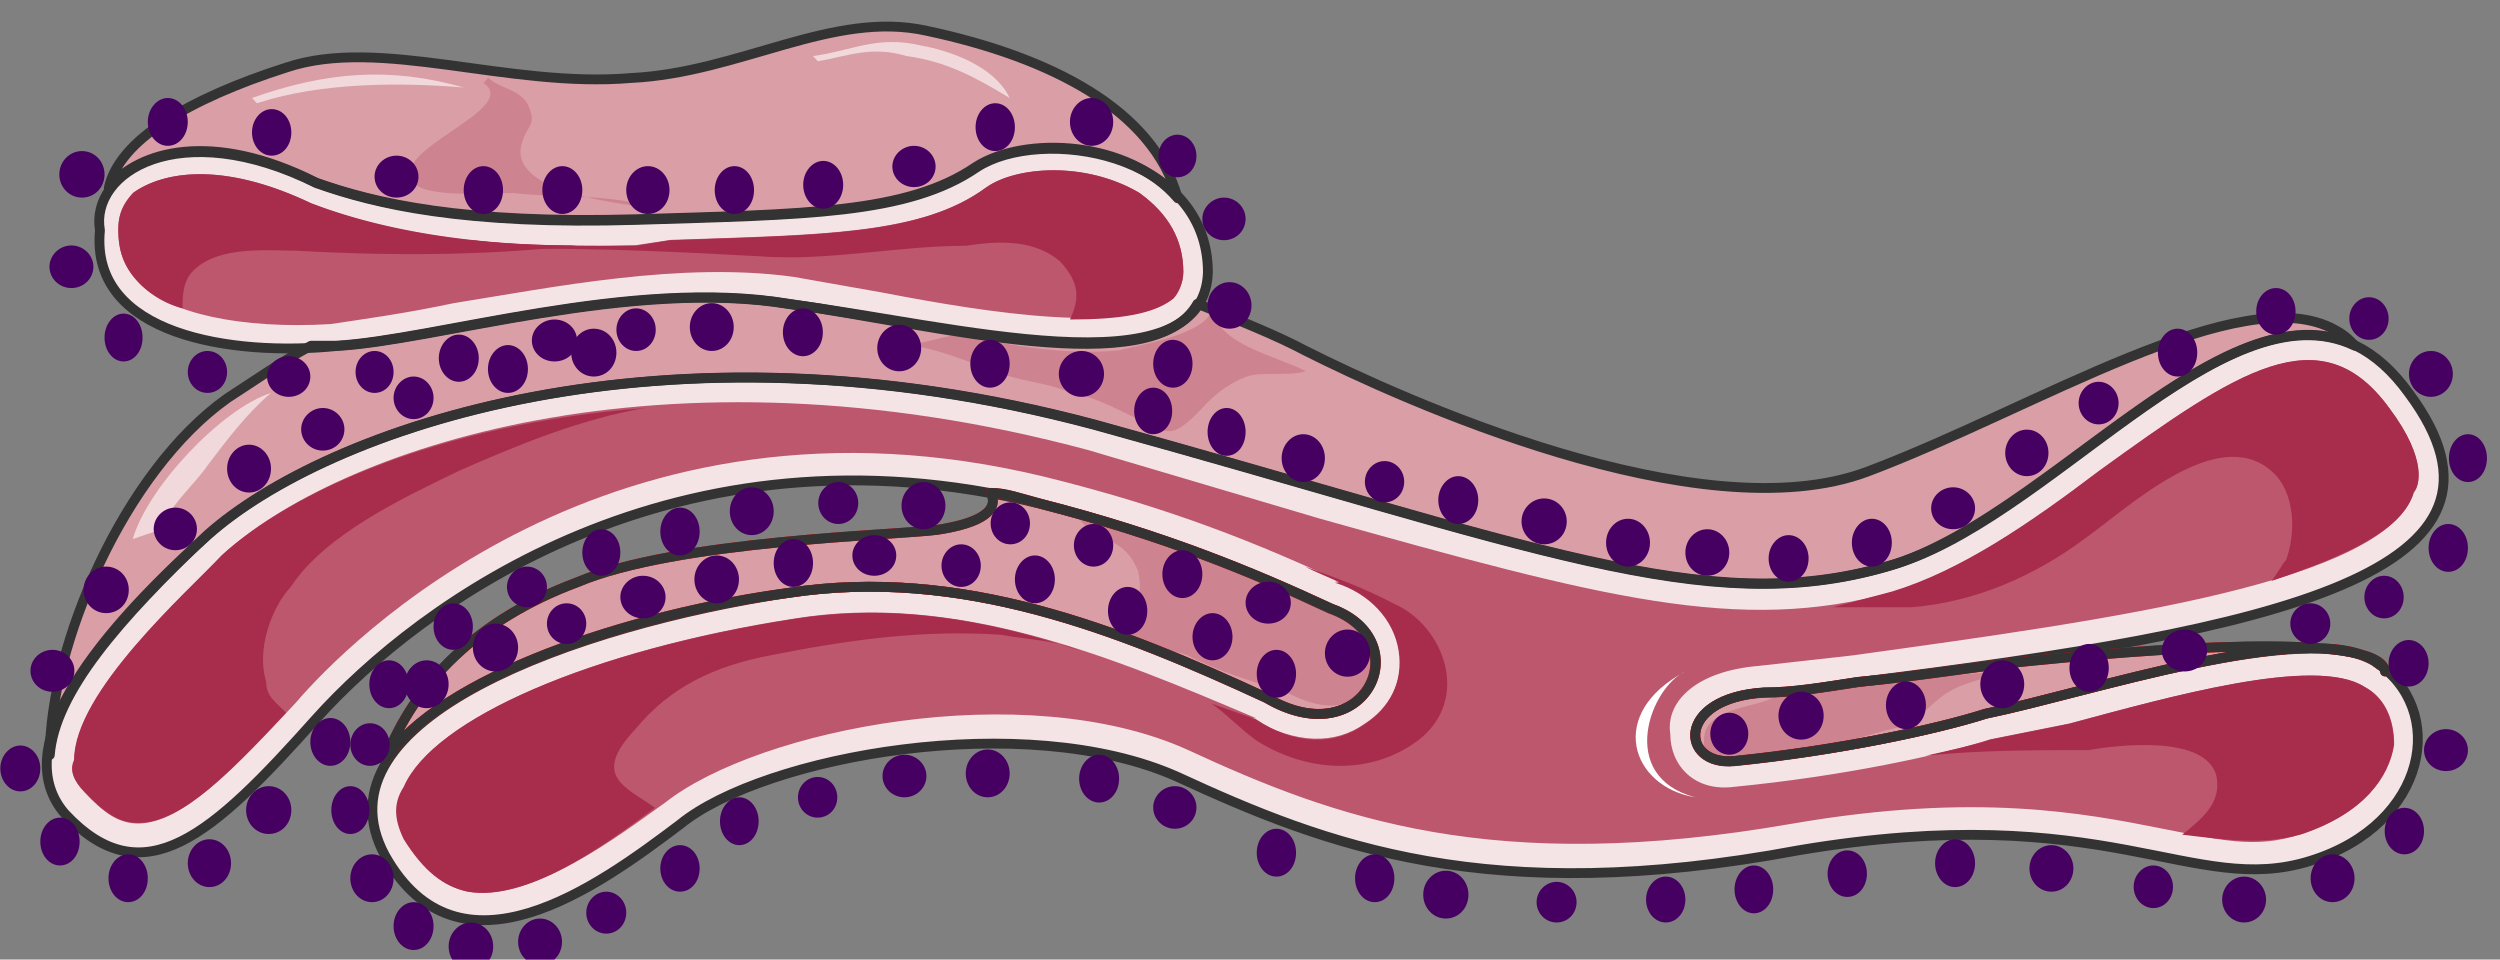 <svg xmlns="http://www.w3.org/2000/svg" version="1.0" viewBox="0 0 304.97 117.052"><rect x="0" y="0" width="304.97" height="117.052" fill="#808080" stroke="none"/><defs><clipPath clipPathUnits="userSpaceOnUse" id="a"><path d="M-.56 1.999h304.616v117.129H-.56z"/></clipPath></defs><path d="M38.577 22.306c7.195 2.559 18.029 5.117 39.056 4.478 20.428-.64 33.06-.64 41.455-6.396 7.795-5.117 28.223-1.92 28.223 12.832-.6 14.711-31.221 6.396-51.05 3.838-19.228-3.199-43.253 4.477-55.286 5.116-12.632 1.28-30.062-1.279-28.822-14.111-1.24-7.036 9.594-14.111 26.424-5.757z" fill="#f5e4e5" fill-rule="evenodd" fill-opacity="1" stroke="none"/><path clip-path="url(#a)" d="M38.497 22.227c7.195 2.558 18.029 5.076 39.056 4.477 20.428-.64 33.06-.64 41.455-6.396 5.996-3.838 18.629-3.198 24.625 3.837-2.998-10.833-15.59-17.23-30.621-20.427-11.434-2.559-22.827 5.117-36.059 5.756-15.03 1.28-30.661-5.117-42.054-1.279-12.033 3.838-20.428 8.915-21.667 14.671 3.638-4.477 12.632-7.036 25.265-.64z" fill="#da9ea7" fill-rule="evenodd" fill-opacity="1" stroke="none"/><path d="m77.593 29.902 4.237-.64c18.63-.64 30.662-.64 38.497-6.396 3.598-2.558 12.033-3.238 18.629.64 3.598 2.558 5.397 5.756 5.397 9.634 0 1.28-.6 2.558-1.2 3.198-5.396 4.477-22.226 1.919-35.458-.64L96.86 33.78C83.03 31.86 67.4 35.059 55.366 36.978c-6.036 1.279-10.833 1.918-15.07 2.558-10.794.64-19.828-1.28-23.426-5.117-1.8-1.919-2.439-3.878-2.439-6.436 0-1.919.64-3.198 1.84-4.477 3.597-2.559 10.793-3.878 21.626 1.279 9.634 3.838 22.866 5.756 39.696 5.117z" fill="#bc576d" fill-rule="evenodd" fill-opacity="1" stroke="none"/><path clip-path="url(#a)" d="M211.512 92.824c12.632-1.28 24.625-3.878 30.621-5.797 12.633-2.558 39.057-11.513 47.491-6.396 8.995 5.757 6.596 19.868-7.835 24.345-14.391 4.518-24.625-7.675-62.482-1.279-37.817 7.076-57.645-.64-75.674-8.954-18.629-8.355-50.45-2.559-60.683 5.756-10.194 7.715-27.024 19.868-36.018 3.838-9.035-16.67 23.425-28.183 49.25-32.06 21.027-3.199 40.255 4.516 58.244 12.831 12.033 7.076 18.63-7.035 7.836-10.873-9.635-4.517-20.428-8.995-35.459-12.832C82.35 50.489 51.13 73.595 38.497 87.667 25.904 101.778 17.469 109.494 7.875 99.22c-6.636-7.675 2.399-20.508 17.43-33.98C39.695 52.408 80.55 37.657 133.399 51.77c53.488 14.75 74.515 23.745 96.742 17.31 22.226-6.397 47.45-43.614 63.68-21.148 16.191 21.787-15.63 28.862-67.278 35.259-4.238.64-7.836 1.279-11.433 1.279-10.794.64-10.194 8.994-3.598 8.355z" fill="#f5e4e5" fill-rule="evenodd" fill-opacity="1" stroke="none"/><path d="M215.15 84.429c-10.834.68-10.194 8.994-3.598 8.355 12.632-1.28 24.665-3.838 30.661-5.757 12.633-2.598 39.097-11.593 47.491-6.436.6.64 1.2.64 1.2 1.28-.6-5.118-30.662-2.56-43.294-1.28-6.596.64-13.792 1.919-21.027 2.559-4.198.64-7.836 1.279-11.433 1.279zM96.222 72.276c21.027-3.198 40.255 4.477 58.284 12.832 12.033 7.036 18.63-7.035 7.836-10.913-9.635-4.477-20.468-8.955-35.459-12.792-2.438-.64-4.237-1.32-6.036-1.32 1.199 2.599-2.399 3.878-6.596 4.518-4.837.64-31.86 1.28-43.894 6.396C58.325 75.474 50.53 83.19 46.892 92.784c6.636-10.234 30.061-17.95 49.33-20.508z" fill="#da9ea7" fill-rule="evenodd" fill-opacity="1" stroke="none"/><path d="M230.78 72.236c8.395-2.558 16.83-8.315 25.225-14.71 16.83-12.193 27.063-19.27 35.458-7.716 4.797 6.396 3.598 9.634 2.999 10.274-3.598 10.873-36.059 15.39-68.479 19.868L214.55 81.23c-7.795.64-11.393 4.477-10.793 8.315 0 3.877 2.998 7.075 7.795 6.436 13.232-1.28 25.225-3.878 31.26-5.797l9.595-1.918c12.033-3.199 30.062-8.315 36.058-4.478 2.399 1.28 3.598 3.838 3.598 7.036-.6 3.878-3.598 8.355-11.393 10.913-5.437 1.92-10.234.64-16.83-.64-9.634-1.918-22.826-4.477-45.093-.639-36.617 6.396-55.846-.64-73.875-8.994-19.828-8.955-52.288-2.559-63.721 6.436-5.397 3.837-16.23 12.152-24.026 10.873-2.998-.64-5.396-2.558-7.795-6.396-1.2-2.558-1.2-4.477 0-6.396 3.598-8.355 22.826-16.67 47.451-20.508 19.828-3.238 38.457 4.478 56.486 12.153h-.6c5.397 3.198 10.234 3.198 13.832.64 2.998-1.92 4.797-5.117 4.198-8.955-.6-3.838-3.598-7.076-7.796-8.355h.6c-9.634-4.477-20.468-8.955-36.058-12.792-52.888-12.832-85.349 20.507-91.345 27.543-7.196 7.715-13.831 14.751-19.228 14.751-2.399 0-4.198-1.28-6.596-3.838-1.2-1.279-1.84-2.558-1.2-3.837 0-8.355 13.792-20.548 17.99-25.025C40.895 54.927 80.55 40.855 132.839 54.927l28.223 8.355c34.26 9.594 51.09 14.111 69.718 8.954z" fill="#bc576d" fill-rule="evenodd" fill-opacity="1" stroke="none"/><path d="M6.036 92.064c.6-7.675 8.435-16.63 19.229-26.864C39.695 52.368 80.55 37.657 133.439 51.73c53.448 14.75 74.515 23.705 96.742 17.31 19.228-5.118 40.855-34.62 57.045-26.905-.6-.64-1.2-1.279-2.399-1.918-11.393-6.436-36.617 9.594-57.045 17.27-20.468 7.714-57.085-8.955-68.519-14.712-3.597-1.919-8.394-3.838-13.232-5.756-5.396 9.594-31.82 2.558-49.85 0-19.228-3.238-43.253 4.477-55.286 5.116h-2.998c-3.598 1.92-7.196 4.478-10.194 6.397C15.071 57.485 6.036 78.632 6.036 92.064z" fill="#da9ea7" fill-rule="evenodd" fill-opacity="1" stroke="none"/><path d="M70.397 29.942c-13.232 0-24.065-1.959-32.46-5.157-10.833-5.157-18.069-3.838-21.667-1.28-1.2 1.28-1.839 2.56-1.839 4.478 0 2.598.64 4.517 2.439 6.436a11.433 11.433 0 0 0 5.397 3.198c0-1.279 0-3.198 1.199-4.477 3.038-3.198 9.034-2.559 12.632-2.559 11.433.64 22.866.64 34.3-.64z" fill="#a82d4d" fill-rule="evenodd" fill-opacity="1" stroke="none"/><path d="M143.153 36.418c.6-.64 1.2-1.919 1.2-3.238 0-3.878-1.8-7.076-5.397-9.674-6.636-3.878-15.071-3.198-18.669-.64-7.835 5.797-19.868 5.797-38.537 6.436l-4.197.68c-7.835 0-14.471 0-19.868-.68l-1.839 1.32c12.672-.64 24.705 0 36.738.64 8.435.639 16.87-1.28 25.305-1.28 4.197-.68 8.434-.68 11.433 1.919 2.398 2.598 2.398 4.517 1.199 7.075 6.036 0 10.234-.64 12.632-2.558zM34.899 86.947c-1.2-1.279-2.439-1.919-2.439-3.837-1.199-3.838.64-8.995 3.038-11.553 4.198-6.396 13.792-10.874 20.388-14.072 7.236-3.198 15.031-6.396 22.826-7.715-25.224 1.959-43.214 10.274-51.648 17.949-4.198 4.477-18.03 16.67-18.03 24.985-.6 1.279 0 2.558 1.24 3.837 2.398 2.559 4.197 3.838 6.596 3.838 5.397 0 11.393-6.396 18.029-13.432zM131.64 79.352c-11.393-3.838-22.826-5.757-34.859-3.838-24.705 3.838-43.933 12.153-47.53 20.468-1.24 1.919-1.24 3.838 0 6.396 2.398 3.838 4.796 5.756 7.794 6.396 7.236 1.28 16.87-5.756 22.867-10.234-3.598-2.558-7.836-3.837-2.399-9.594 4.197-5.117 9.634-7.675 16.23-8.954 9.634-1.92 18.669-3.199 28.303-2.559 3.598.64 6.596.64 9.594 1.919zM152.627 87.747h.6-.6zm17.39-14.112c-3.598-1.918-7.196-3.198-10.793-4.517 1.199.68 2.998 1.32 4.197 1.959h-.6c4.198 1.28 7.196 4.477 7.796 8.315.6 3.878-1.2 7.076-4.198 8.994-3.598 2.559-8.395 2.559-13.192-.64-1.799-.639-3.598-1.278-5.437-1.918 1.84 1.28 3.638 3.198 5.437 4.477 5.996 3.838 13.792 4.478 19.788 0 6.596-5.117 2.998-14.111-2.998-16.67zM233.219 74.075c7.795-.64 14.99-3.838 21.027-8.315 5.397-3.838 16.19-14.071 22.826-8.315 2.998 2.559 2.998 7.676 1.799 10.874-.6.64-1.2 1.918-1.799 2.558 9.594-3.198 16.19-6.396 17.39-10.873.6-.64 1.798-3.838-2.999-10.234-8.395-11.513-18.588-4.477-35.418 7.675-8.435 6.396-16.83 12.153-25.225 14.711-2.398.64-4.797 1.28-7.236 1.92h9.635zM292.023 90.865c0-3.198-1.2-5.797-3.598-7.076-5.996-3.877-24.025 1.28-36.058 4.517l-9.594 1.92c-1.799.639-4.797 1.279-7.835 1.958 6.636-.68 13.232-.68 19.868-.68 3.597-.64 14.39-1.918 15.59 3.239.6 3.238-1.799 5.156-4.197 7.075 5.396.64 9.634 1.28 14.43 0 7.796-2.558 10.794-7.075 11.394-10.953z" fill="#a82d4d" fill-rule="evenodd" fill-opacity="1" stroke="none"/><path d="M205.595 81.91c-4.237 1.92-8.434 12.793 1.2 15.351-7.836-1.28-10.874-10.234-1.2-15.35z" fill="#fff" fill-rule="evenodd" fill-opacity="1" stroke="none"/><path d="M99.18 6.836c4.797-.64 7.795-2.559 13.192-1.28 3.598.64 8.994 2.56 10.793 6.397-4.197-2.559-7.795-4.478-12.592-5.117-4.197-1.28-7.196 0-10.793.64zM30.741 11.953c9.035-3.198 16.83-3.838 25.825-1.28-7.796-.64-17.39-.64-25.225 1.92zM16.19 65.76c1.84-6.356 10.874-15.91 16.87-17.829-2.998 2.558-5.397 5.756-7.795 8.915-1.24 1.918-5.437 5.756-5.437 7.675z" fill="#f1d8db" fill-rule="evenodd" fill-opacity="1" stroke="none"/><path d="M58.964 10.114c4.797 3.198-12.072 8.315-8.435 12.153 1.2 1.918 9.635 1.279 12.033 1.279 5.397.64 12.033 0 17.43 1.919-4.198-.64-18.63-1.92-16.23-8.315.599-1.92 1.798-1.92.599-4.478-1.2-1.919-3.598-1.919-4.797-3.198zM116.61 40.815c6.595 1.28 13.231 2.559 19.867 1.92 2.399-.64 10.794-1.92 11.433-5.118.6 4.477 7.796 5.757 11.393 7.676-2.398.64-5.396 0-7.195.64-1.8.639-3.598 1.918-4.837 3.197-1.2 1.28-2.399 2.559-3.598 3.198-1.2.64-2.399 0-3.598-.64-2.998-1.279-6.036-3.197-9.634-3.837-2.998-1.28-5.996-1.28-9.035-2.558-3.597-1.28-6.596-2.559-10.233-3.199zM131.64 63.282c2.399 3.198 5.397 1.918 7.196 6.396.6 2.558 0 5.756-2.399 7.036 1.2 1.918 6.596 2.558 8.395 3.198 3.598 1.918 7.796 3.198 11.993 4.477 3.598 1.919 8.395 3.198 10.194-1.919 1.799-4.477-2.399-7.036-5.397-8.955-1.799-.64-4.197-1.918-6.596-2.558-3.598-1.28-6.596-3.198-9.594-4.477zM228.302 83.19c-4.198 0-7.796.64-11.993 1.918-2.399 1.28-8.435 1.28-8.435 5.117-.6 7.036 19.228-.64 22.826-1.279 2.998-.64 3.598-1.919 5.997-3.838 2.398-1.918 4.797-1.918 7.195-3.198z" fill="#ce8390" fill-rule="evenodd" fill-opacity="1" stroke="none"/><path d="M38.617 22.346c7.195 2.559 18.029 5.117 39.056 4.478 20.428-.64 33.06-.64 41.455-6.396 7.795-5.117 28.223-1.92 28.223 12.832-.6 14.71-31.221 6.396-51.05 3.838-19.228-3.199-43.253 4.477-55.286 5.116-12.632 1.28-30.062-1.279-28.822-14.111-1.24-7.036 9.594-14.111 26.424-5.757" fill="none" stroke="#333" stroke-width="1.199px" stroke-linecap="round" stroke-linejoin="round" stroke-miterlimit="4" stroke-dasharray="none" stroke-opacity="1"/><path clip-path="url(#a)" d="M38.537 22.267c7.195 2.558 18.029 5.076 39.056 4.477 20.428-.64 33.06-.64 41.455-6.396 5.996-3.838 18.629-3.198 24.625 3.837 0 0 0 0 0 0-2.998-10.833-15.59-17.23-30.622-20.427-11.433-2.559-22.826 5.117-36.058 5.756-15.03 1.28-30.661-5.117-42.054-1.279-12.033 3.838-20.428 8.915-21.667 14.671 3.638-4.477 12.632-7.036 25.265-.64M211.552 92.864c12.632-1.28 24.625-3.878 30.621-5.797 12.633-2.558 39.057-11.513 47.491-6.396 8.995 5.757 6.596 19.868-7.835 24.345-14.391 4.518-24.625-7.675-62.482-1.279-37.817 7.076-57.645-.64-75.674-8.954-18.629-8.355-50.45-2.559-60.683 5.756-10.194 7.715-27.024 19.868-36.018 3.838-9.035-16.67 23.425-28.183 49.25-32.06 21.027-3.199 40.255 4.516 58.244 12.831 12.033 7.076 18.63-7.035 7.836-10.873-9.635-4.517-20.428-8.995-35.459-12.832C82.39 50.529 51.17 73.635 38.537 87.707 25.944 101.818 17.509 109.534 7.915 99.26c-6.636-7.676 2.399-20.508 17.43-33.98C39.735 52.448 80.59 37.697 133.439 51.81c53.488 14.75 74.515 23.745 96.742 17.31 22.226-6.397 47.45-43.614 63.68-21.148 16.191 21.787-15.63 28.862-67.278 35.259-4.238.64-7.836 1.279-11.433 1.279-10.794.64-10.194 8.994-3.598 8.355" fill="none" stroke="#333" stroke-width="1.199px" stroke-linecap="round" stroke-linejoin="round" stroke-miterlimit="4" stroke-dasharray="none" stroke-opacity="1"/><path d="M215.19 84.469c-10.834.68-10.194 8.994-3.598 8.355 12.632-1.28 24.665-3.838 30.661-5.757 12.633-2.598 39.096-11.593 47.491-6.436.6.64 1.2.64 1.2 1.28-.6-5.118-30.662-2.56-43.294-1.28-6.596.64-13.792 1.919-21.027 2.559-4.198.64-7.836 1.279-11.433 1.279M96.262 72.316c21.027-3.198 40.255 4.477 58.284 12.832 12.033 7.036 18.63-7.035 7.836-10.913-9.635-4.477-20.468-8.955-35.459-12.792-2.438-.64-4.237-1.32-6.036-1.32 1.199 2.599-2.399 3.878-6.596 4.518-4.837.64-31.861 1.279-43.894 6.396C58.365 75.514 50.57 83.23 46.932 92.824c6.636-10.234 30.061-17.95 49.33-20.508" fill="none" stroke="red" stroke-width="1.199px" stroke-linecap="round" stroke-linejoin="round" stroke-miterlimit="4" stroke-dasharray="none" stroke-opacity="1"/><path d="M215.19 84.469c-10.834.68-10.194 8.994-3.598 8.355 12.632-1.28 24.665-3.838 30.661-5.757 12.633-2.598 39.096-11.593 47.491-6.436.6.64 1.2.64 1.2 1.28-.6-5.118-30.662-2.56-43.294-1.28-6.596.64-13.792 1.919-21.027 2.559-4.198.64-7.836 1.279-11.433 1.279M96.262 72.316c21.027-3.198 40.255 4.477 58.284 12.832 12.033 7.036 18.63-7.035 7.836-10.913-9.635-4.477-20.468-8.955-35.459-12.792-2.438-.64-4.237-1.32-6.036-1.32 1.199 2.599-2.399 3.878-6.596 4.518-4.837.64-31.861 1.279-43.894 6.396C58.365 75.514 50.57 83.23 46.932 92.824c6.636-10.234 30.061-17.95 49.33-20.508" fill="none" stroke="#333" stroke-width="1.199px" stroke-linecap="round" stroke-linejoin="round" stroke-miterlimit="4" stroke-dasharray="none" stroke-opacity="1"/><path d="M6.076 92.104c.6-7.675 8.435-16.63 19.229-26.864C39.735 52.408 80.59 37.697 133.479 51.77c53.448 14.75 74.515 23.705 96.741 17.31 19.229-5.118 40.856-34.62 57.046-26.905-.6-.64-1.2-1.279-2.399-1.918-11.393-6.436-36.617 9.594-57.045 17.27-20.468 7.714-57.085-8.955-68.519-14.712-3.597-1.919-8.394-3.838-13.232-5.756-5.396 9.594-31.82 2.558-49.85 0-19.228-3.238-43.253 4.477-55.286 5.116h-2.998c-3.598 1.92-7.196 4.478-10.194 6.397C15.111 57.525 6.076 78.672 6.076 92.104" fill="none" stroke="#333" stroke-width="1.199px" stroke-linecap="round" stroke-linejoin="round" stroke-miterlimit="4" stroke-dasharray="none" stroke-opacity="1"/><path d="M45.692 21.547c0-1.4 1.2-2.559 2.679-2.559 1.479 0 2.678 1.16 2.678 2.559 0 1.44-1.2 2.558-2.678 2.558-1.48 0-2.679-1.119-2.679-2.558zM56.566 23.186c0-1.6 1.08-2.918 2.398-2.918 1.36 0 2.399 1.319 2.399 2.918 0 1.639-1.04 2.918-2.399 2.918-1.319 0-2.398-1.279-2.398-2.918zM66.16 23.186c0-1.6 1.12-2.918 2.438-2.918 1.36 0 2.439 1.319 2.439 2.918 0 1.639-1.08 2.918-2.439 2.918-1.319 0-2.438-1.279-2.438-2.918zM76.394 23.186c0-1.6 1.199-2.918 2.638-2.918 1.48 0 2.639 1.319 2.639 2.918 0 1.639-1.16 2.918-2.639 2.918-1.439 0-2.638-1.279-2.638-2.918zM87.187 23.186c0-1.6 1.08-2.918 2.399-2.918 1.359 0 2.398 1.319 2.398 2.918 0 1.639-1.04 2.918-2.398 2.918-1.32 0-2.399-1.279-2.399-2.918zM97.98 22.546c0-1.599 1.12-2.918 2.44-2.918 1.358 0 2.438 1.32 2.438 2.918 0 1.64-1.08 2.919-2.439 2.919-1.32 0-2.438-1.28-2.438-2.919zM108.854 20.308c0-1.36 1.2-2.519 2.638-2.519 1.48 0 2.639 1.16 2.639 2.519 0 1.399-1.16 2.518-2.639 2.518-1.439 0-2.638-1.12-2.638-2.518zM119.008 15.51c0-1.598 1.08-2.918 2.398-2.918 1.36 0 2.399 1.32 2.399 2.919 0 1.639-1.04 2.918-2.399 2.918-1.319 0-2.398-1.28-2.398-2.918zM130.52 14.871c0-1.599 1.2-2.918 2.64-2.918 1.478 0 2.638 1.319 2.638 2.918 0 1.639-1.16 2.918-2.639 2.918-1.439 0-2.638-1.279-2.638-2.918zM141.314 19.028c0-1.399 1.04-2.598 2.319-2.598 1.32 0 2.319 1.2 2.319 2.598 0 1.44-1 2.599-2.32 2.599-1.278 0-2.318-1.16-2.318-2.599zM146.671 26.704c0-1.4 1.2-2.599 2.639-2.599 1.479 0 2.638 1.2 2.638 2.599 0 1.439-1.16 2.598-2.638 2.598-1.44 0-2.639-1.16-2.639-2.598zM147.31 37.257c0-1.559 1.2-2.838 2.68-2.838 1.478 0 2.677 1.28 2.677 2.838 0 1.6-1.199 2.839-2.678 2.839-1.479 0-2.678-1.24-2.678-2.839zM140.675 44.373c0-1.599 1.08-2.918 2.398-2.918 1.36 0 2.399 1.32 2.399 2.918 0 1.64-1.04 2.918-2.399 2.918-1.319 0-2.398-1.279-2.398-2.918zM129.162 45.612c0-1.519 1.239-2.798 2.758-2.798 1.56 0 2.758 1.28 2.758 2.798 0 1.56-1.199 2.799-2.758 2.799-1.519 0-2.758-1.24-2.758-2.799zM118.368 44.373c0-1.599 1.08-2.918 2.399-2.918 1.359 0 2.398 1.32 2.398 2.918 0 1.64-1.039 2.918-2.398 2.918-1.32 0-2.399-1.279-2.399-2.918zM107.015 42.454c0-1.559 1.2-2.838 2.679-2.838 1.479 0 2.678 1.28 2.678 2.838 0 1.6-1.2 2.839-2.678 2.839-1.48 0-2.679-1.24-2.679-2.839zM95.502 40.535c0-1.599 1.12-2.918 2.439-2.918 1.359 0 2.438 1.32 2.438 2.918 0 1.64-1.08 2.919-2.438 2.919-1.32 0-2.439-1.28-2.439-2.919zM84.149 39.896c0-1.6 1.2-2.918 2.678-2.918 1.48 0 2.679 1.319 2.679 2.918 0 1.639-1.2 2.918-2.679 2.918-1.479 0-2.678-1.28-2.678-2.918zM75.194 40.216c0-1.4 1.08-2.599 2.399-2.599 1.36 0 2.399 1.2 2.399 2.599 0 1.439-1.04 2.598-2.399 2.598-1.32 0-2.399-1.16-2.399-2.598zM64.88 41.535c0-1.4 1.24-2.559 2.759-2.559 1.56 0 2.758 1.16 2.758 2.559 0 1.439-1.199 2.558-2.758 2.558-1.52 0-2.758-1.119-2.758-2.558zM53.528 43.694c0-1.56 1.119-2.879 2.438-2.879 1.36 0 2.439 1.32 2.439 2.879 0 1.599-1.08 2.878-2.439 2.878-1.32 0-2.438-1.28-2.438-2.878zM43.374 45.373c0-1.4 1.04-2.559 2.318-2.559 1.32 0 2.319 1.16 2.319 2.559 0 1.439-1 2.558-2.319 2.558-1.279 0-2.318-1.12-2.318-2.558zM32.58 45.932c0-1.359 1.2-2.478 2.639-2.478 1.479 0 2.638 1.119 2.638 2.478 0 1.4-1.16 2.479-2.638 2.479-1.44 0-2.639-1.08-2.639-2.479zM22.906 45.373c0-1.4 1.08-2.559 2.399-2.559 1.359 0 2.398 1.16 2.398 2.559 0 1.439-1.04 2.558-2.398 2.558-1.32 0-2.399-1.12-2.399-2.558zM12.752 41.175c0-1.599 1.04-2.918 2.319-2.918 1.32 0 2.318 1.319 2.318 2.918 0 1.64-.999 2.918-2.318 2.918-1.28 0-2.319-1.279-2.319-2.918zM6.036 32.54c0-1.399 1.2-2.598 2.679-2.598 1.479 0 2.678 1.2 2.678 2.598 0 1.44-1.2 2.599-2.678 2.599-1.48 0-2.679-1.16-2.679-2.599zM7.236 21.267c0-1.559 1.239-2.838 2.758-2.838 1.559 0 2.758 1.28 2.758 2.838 0 1.6-1.199 2.838-2.758 2.838-1.52 0-2.758-1.239-2.758-2.838zM18.03 14.871c0-1.599 1.118-2.918 2.438-2.918 1.359 0 2.438 1.319 2.438 2.918 0 1.639-1.08 2.918-2.438 2.918-1.32 0-2.439-1.279-2.439-2.918zM30.741 16.15c0-1.559 1.08-2.838 2.399-2.838 1.36 0 2.398 1.28 2.398 2.838 0 1.6-1.039 2.838-2.398 2.838-1.32 0-2.399-1.239-2.399-2.838zM18.749 64.52c0-1.398 1.199-2.598 2.638-2.598 1.48 0 2.638 1.2 2.638 2.599 0 1.439-1.159 2.598-2.638 2.598-1.44 0-2.638-1.159-2.638-2.598zM27.703 57.165c0-1.599 1.2-2.918 2.679-2.918 1.479 0 2.678 1.32 2.678 2.918 0 1.64-1.2 2.919-2.678 2.919-1.48 0-2.679-1.28-2.679-2.919zM36.738 52.368c0-1.399 1.199-2.598 2.638-2.598 1.48 0 2.639 1.2 2.639 2.598 0 1.44-1.16 2.599-2.639 2.599-1.439 0-2.638-1.16-2.638-2.599zM48.01 48.53c0-1.399 1.12-2.598 2.44-2.598 1.359 0 2.438 1.2 2.438 2.599 0 1.439-1.08 2.598-2.439 2.598-1.319 0-2.438-1.16-2.438-2.598zM59.524 45.013c0-1.6 1.12-2.919 2.438-2.919 1.36 0 2.439 1.32 2.439 2.919 0 1.639-1.08 2.918-2.439 2.918-1.319 0-2.438-1.28-2.438-2.918z" fill="#460061" fill-rule="evenodd" fill-opacity="1" stroke="none"/><path d="M69.678 43.014c0-1.6 1.239-2.918 2.758-2.918 1.56 0 2.758 1.319 2.758 2.918 0 1.639-1.199 2.918-2.758 2.918-1.519 0-2.758-1.28-2.758-2.918zM138.356 50.13c0-1.56 1.04-2.839 2.319-2.839 1.319 0 2.318 1.28 2.318 2.839 0 1.599-1 2.838-2.318 2.838-1.28 0-2.319-1.24-2.319-2.838zM147.31 52.688c0-1.599 1.04-2.918 2.32-2.918 1.319 0 2.318 1.319 2.318 2.918 0 1.64-1 2.918-2.319 2.918-1.279 0-2.318-1.279-2.318-2.918zM156.345 55.886c0-1.599 1.2-2.918 2.639-2.918 1.479 0 2.638 1.32 2.638 2.918 0 1.64-1.16 2.918-2.638 2.918-1.44 0-2.639-1.279-2.639-2.918zM166.5 58.764c0-1.359 1.078-2.518 2.398-2.518 1.359 0 2.398 1.16 2.398 2.518 0 1.4-1.04 2.519-2.398 2.519-1.32 0-2.399-1.12-2.399-2.519zM175.454 61.003c0-1.599 1.119-2.918 2.438-2.918 1.36 0 2.439 1.319 2.439 2.918 0 1.639-1.08 2.918-2.439 2.918-1.319 0-2.438-1.279-2.438-2.918zM185.608 63.601c0-1.519 1.239-2.798 2.758-2.798 1.559 0 2.758 1.28 2.758 2.798 0 1.56-1.2 2.799-2.758 2.799-1.52 0-2.758-1.24-2.758-2.799zM195.921 66.2c0-1.6 1.2-2.918 2.679-2.918 1.479 0 2.678 1.319 2.678 2.918 0 1.639-1.2 2.918-2.678 2.918-1.48 0-2.679-1.28-2.679-2.918zM205.595 67.4c0-1.56 1.2-2.84 2.679-2.84 1.479 0 2.678 1.28 2.678 2.84 0 1.598-1.2 2.837-2.678 2.837-1.48 0-2.679-1.239-2.679-2.838zM215.75 68.119c0-1.56 1.119-2.839 2.438-2.839 1.359 0 2.438 1.28 2.438 2.839 0 1.599-1.08 2.838-2.438 2.838-1.32 0-2.439-1.24-2.439-2.838zM225.903 66.2c0-1.6 1.12-2.918 2.439-2.918 1.359 0 2.438 1.319 2.438 2.918 0 1.639-1.08 2.918-2.438 2.918-1.32 0-2.439-1.28-2.439-2.918zM235.577 62.002c0-1.399 1.2-2.558 2.679-2.558 1.479 0 2.678 1.16 2.678 2.558 0 1.44-1.2 2.559-2.678 2.559-1.48 0-2.679-1.12-2.679-2.559zM244.612 55.247c0-1.56 1.199-2.839 2.638-2.839 1.48 0 2.639 1.28 2.639 2.839 0 1.599-1.16 2.838-2.639 2.838-1.439 0-2.638-1.24-2.638-2.838zM253.566 49.17c0-1.399 1.12-2.598 2.439-2.598 1.359 0 2.438 1.199 2.438 2.598 0 1.44-1.079 2.599-2.438 2.599-1.32 0-2.439-1.16-2.439-2.599zM263.24 43.014c0-1.6 1.08-2.918 2.399-2.918 1.36 0 2.399 1.319 2.399 2.918 0 1.639-1.04 2.918-2.399 2.918-1.32 0-2.399-1.28-2.399-2.918zM275.233 37.977c0-1.56 1.08-2.838 2.399-2.838 1.359 0 2.398 1.279 2.398 2.838 0 1.599-1.04 2.838-2.398 2.838-1.32 0-2.399-1.239-2.399-2.838zM286.586 38.856c0-1.399 1.08-2.598 2.399-2.598 1.359 0 2.398 1.2 2.398 2.598 0 1.44-1.039 2.599-2.398 2.599-1.32 0-2.399-1.16-2.399-2.599zM293.862 45.612c0-1.519 1.2-2.798 2.678-2.798 1.48 0 2.679 1.28 2.679 2.798 0 1.56-1.2 2.799-2.679 2.799-1.479 0-2.678-1.24-2.678-2.799zM298.739 55.886c0-1.599 1.04-2.918 2.319-2.918 1.319 0 2.318 1.32 2.318 2.918 0 1.64-1 2.918-2.318 2.918-1.28 0-2.32-1.279-2.32-2.918zM296.26 66.84c0-1.6 1.08-2.919 2.399-2.919 1.36 0 2.399 1.32 2.399 2.918 0 1.64-1.04 2.919-2.399 2.919-1.32 0-2.399-1.28-2.399-2.919zM288.425 72.836c0-1.4 1.08-2.599 2.399-2.599 1.359 0 2.398 1.2 2.398 2.599 0 1.439-1.04 2.598-2.398 2.598-1.32 0-2.399-1.159-2.399-2.598zM279.39 76.074c0-1.36 1.12-2.479 2.44-2.479 1.358 0 2.438 1.12 2.438 2.479 0 1.399-1.08 2.478-2.439 2.478-1.319 0-2.438-1.079-2.438-2.478zM230.06 86.028c0-1.6 1.12-2.918 2.44-2.918 1.358 0 2.438 1.319 2.438 2.918 0 1.639-1.08 2.918-2.439 2.918-1.32 0-2.438-1.28-2.438-2.918zM241.574 83.47c0-1.6 1.199-2.919 2.678-2.919 1.48 0 2.678 1.32 2.678 2.918 0 1.64-1.199 2.919-2.678 2.919-1.48 0-2.678-1.28-2.678-2.919zM263.72 79.352c0-1.4 1.24-2.559 2.758-2.559 1.56 0 2.759 1.16 2.759 2.559 0 1.439-1.2 2.558-2.759 2.558-1.519 0-2.758-1.119-2.758-2.558zM252.447 81.47c0-1.598 1.08-2.918 2.399-2.918 1.359 0 2.398 1.32 2.398 2.919 0 1.639-1.04 2.918-2.398 2.918-1.32 0-2.399-1.28-2.399-2.918zM216.949 87.307c0-1.599 1.239-2.918 2.758-2.918 1.559 0 2.758 1.32 2.758 2.918 0 1.64-1.2 2.918-2.758 2.918-1.52 0-2.758-1.279-2.758-2.918zM208.634 89.506c0-1.4 1.039-2.559 2.318-2.559 1.32 0 2.319 1.16 2.319 2.559 0 1.439-1 2.558-2.319 2.558-1.28 0-2.318-1.12-2.318-2.558zM291.383 80.911c0-1.56 1.12-2.838 2.439-2.838 1.36 0 2.438 1.279 2.438 2.838 0 1.599-1.079 2.838-2.438 2.838-1.32 0-2.439-1.239-2.439-2.838zM295.7 91.505c0-1.4 1.2-2.559 2.68-2.559 1.478 0 2.678 1.16 2.678 2.559 0 1.439-1.2 2.558-2.679 2.558-1.479 0-2.678-1.12-2.678-2.558zM290.904 101.379c0-1.56 1.079-2.839 2.398-2.839 1.36 0 2.399 1.28 2.399 2.839 0 1.599-1.04 2.838-2.399 2.838-1.319 0-2.398-1.24-2.398-2.838zM281.87 107.135c0-1.599 1.198-2.918 2.678-2.918 1.479 0 2.678 1.319 2.678 2.918 0 1.64-1.2 2.918-2.678 2.918-1.48 0-2.679-1.279-2.679-2.918zM271.076 109.733c0-1.519 1.199-2.798 2.678-2.798 1.48 0 2.678 1.28 2.678 2.798 0 1.56-1.199 2.799-2.678 2.799-1.479 0-2.678-1.24-2.678-2.799zM260.282 108.174c0-1.399 1.08-2.598 2.399-2.598 1.359 0 2.398 1.2 2.398 2.598 0 1.44-1.039 2.599-2.398 2.599-1.32 0-2.399-1.16-2.399-2.599zM247.57 105.936c0-1.56 1.2-2.838 2.678-2.838 1.48 0 2.679 1.279 2.679 2.838 0 1.599-1.2 2.838-2.679 2.838-1.479 0-2.678-1.24-2.678-2.838zM236.057 105.296c0-1.599 1.12-2.918 2.438-2.918 1.36 0 2.439 1.32 2.439 2.918 0 1.64-1.08 2.918-2.439 2.918-1.319 0-2.438-1.279-2.438-2.918zM222.945 106.575c0-1.559 1.08-2.838 2.398-2.838 1.36 0 2.399 1.28 2.399 2.838 0 1.6-1.04 2.839-2.399 2.839-1.319 0-2.398-1.24-2.398-2.839zM211.592 108.494c0-1.599 1.08-2.918 2.358-2.918 1.32 0 2.359 1.32 2.359 2.918 0 1.64-1.04 2.918-2.359 2.918-1.279 0-2.358-1.279-2.358-2.918zM200.798 109.733c0-1.519 1.08-2.798 2.399-2.798 1.359 0 2.398 1.28 2.398 2.798 0 1.56-1.039 2.799-2.398 2.799-1.32 0-2.399-1.24-2.399-2.799zM187.446 110.053c0-1.359 1.12-2.478 2.439-2.478 1.36 0 2.438 1.12 2.438 2.478 0 1.4-1.079 2.479-2.438 2.479-1.32 0-2.439-1.08-2.439-2.479zM173.615 109.134c0-1.6 1.239-2.918 2.758-2.918 1.56 0 2.758 1.319 2.758 2.918 0 1.639-1.199 2.918-2.758 2.918-1.519 0-2.758-1.28-2.758-2.918zM165.3 107.135c0-1.599 1.08-2.918 2.398-2.918 1.36 0 2.399 1.319 2.399 2.918 0 1.64-1.04 2.918-2.399 2.918-1.319 0-2.398-1.279-2.398-2.918zM153.307 104.017c0-1.6 1.08-2.918 2.399-2.918 1.359 0 2.398 1.319 2.398 2.918 0 1.639-1.04 2.918-2.398 2.918-1.32 0-2.399-1.279-2.399-2.918zM10.194 71.956c0-1.559 1.24-2.838 2.758-2.838 1.56 0 2.758 1.28 2.758 2.838 0 1.6-1.199 2.839-2.758 2.839-1.519 0-2.758-1.24-2.758-2.839zM3.718 81.83c0-1.399 1.199-2.558 2.678-2.558 1.48 0 2.679 1.16 2.679 2.558 0 1.44-1.2 2.559-2.679 2.559-1.479 0-2.678-1.12-2.678-2.559zM.04 93.743c0-1.519 1.12-2.798 2.438-2.798 1.36 0 2.439 1.28 2.439 2.798 0 1.56-1.08 2.798-2.439 2.798-1.319 0-2.438-1.239-2.438-2.798zM4.917 102.658c0-1.6 1.08-2.918 2.399-2.918 1.359 0 2.398 1.319 2.398 2.918 0 1.639-1.04 2.918-2.398 2.918-1.32 0-2.399-1.28-2.399-2.918zM13.232 107.135c0-1.599 1.08-2.918 2.399-2.918 1.359 0 2.398 1.319 2.398 2.918 0 1.64-1.04 2.918-2.398 2.918-1.32 0-2.399-1.279-2.399-2.918zM22.906 105.296c0-1.599 1.2-2.918 2.639-2.918 1.479 0 2.638 1.32 2.638 2.918 0 1.64-1.16 2.918-2.638 2.918-1.44 0-2.639-1.279-2.639-2.918zM30.022 98.82c0-1.599 1.24-2.918 2.758-2.918 1.56 0 2.758 1.32 2.758 2.918 0 1.64-1.199 2.918-2.758 2.918-1.519 0-2.758-1.279-2.758-2.918zM37.857 90.505c0-1.599 1.12-2.918 2.439-2.918 1.359 0 2.438 1.32 2.438 2.918 0 1.64-1.08 2.918-2.438 2.918-1.32 0-2.439-1.279-2.439-2.918zM45.053 83.47c0-1.6 1.079-2.919 2.398-2.919 1.36 0 2.399 1.32 2.399 2.918 0 1.64-1.04 2.919-2.399 2.919-1.319 0-2.398-1.28-2.398-2.919zM52.888 76.434c0-1.56 1.08-2.839 2.398-2.839 1.36 0 2.399 1.28 2.399 2.839 0 1.599-1.04 2.838-2.399 2.838-1.319 0-2.398-1.24-2.398-2.838zM61.843 71.597c0-1.36 1.119-2.479 2.438-2.479 1.36 0 2.439 1.12 2.439 2.479 0 1.399-1.08 2.478-2.439 2.478-1.32 0-2.438-1.08-2.438-2.478zM71.037 67.4c0-1.56 1.04-2.84 2.319-2.84 1.319 0 2.318 1.28 2.318 2.84 0 1.598-1 2.837-2.318 2.837-1.28 0-2.32-1.239-2.32-2.838zM80.551 64.84c0-1.598 1.08-2.918 2.399-2.918 1.359 0 2.398 1.32 2.398 2.919 0 1.639-1.04 2.918-2.398 2.918-1.32 0-2.399-1.28-2.399-2.918zM89.026 62.362c0-1.599 1.2-2.918 2.678-2.918 1.48 0 2.679 1.32 2.679 2.918 0 1.64-1.2 2.918-2.679 2.918-1.479 0-2.678-1.279-2.678-2.918zM99.82 61.363c0-1.4 1.119-2.559 2.438-2.559 1.36 0 2.439 1.16 2.439 2.559 0 1.439-1.08 2.558-2.439 2.558-1.32 0-2.438-1.12-2.438-2.558zM109.973 61.683c0-1.56 1.2-2.879 2.679-2.879 1.479 0 2.678 1.32 2.678 2.879 0 1.599-1.2 2.878-2.678 2.878-1.48 0-2.679-1.28-2.679-2.878zM120.847 63.841c0-1.399 1.08-2.558 2.398-2.558 1.36 0 2.399 1.16 2.399 2.558 0 1.44-1.04 2.559-2.399 2.559-1.319 0-2.398-1.12-2.398-2.559zM131 66.52c0-1.4 1.08-2.599 2.4-2.599 1.358 0 2.398 1.2 2.398 2.599 0 1.439-1.04 2.598-2.399 2.598-1.32 0-2.398-1.16-2.398-2.598zM141.794 70.038c0-1.6 1.12-2.919 2.439-2.919 1.359 0 2.438 1.32 2.438 2.919 0 1.639-1.08 2.918-2.438 2.918-1.32 0-2.439-1.28-2.439-2.918zM151.948 73.515c0-1.399 1.24-2.558 2.758-2.558 1.56 0 2.759 1.16 2.759 2.558 0 1.44-1.2 2.559-2.759 2.559-1.519 0-2.758-1.12-2.758-2.559zM161.622 79.672c0-1.56 1.24-2.879 2.758-2.879 1.56 0 2.759 1.32 2.759 2.879 0 1.599-1.2 2.878-2.759 2.878-1.519 0-2.758-1.28-2.758-2.878zM153.307 82.19c0-1.599 1.08-2.918 2.399-2.918 1.359 0 2.398 1.32 2.398 2.918 0 1.64-1.04 2.918-2.398 2.918-1.32 0-2.399-1.279-2.399-2.918zM145.472 77.673c0-1.56 1.12-2.878 2.438-2.878 1.36 0 2.439 1.319 2.439 2.878 0 1.599-1.08 2.878-2.439 2.878-1.319 0-2.438-1.279-2.438-2.878zM135.158 74.515c0-1.6 1.08-2.918 2.399-2.918 1.359 0 2.398 1.319 2.398 2.918 0 1.639-1.04 2.918-2.398 2.918-1.32 0-2.399-1.28-2.399-2.918zM123.805 70.677c0-1.599 1.12-2.918 2.438-2.918 1.36 0 2.439 1.32 2.439 2.918 0 1.64-1.08 2.918-2.439 2.918-1.319 0-2.438-1.279-2.438-2.918zM103.977 67.759c0-1.36 1.2-2.479 2.678-2.479 1.48 0 2.679 1.12 2.679 2.479 0 1.4-1.2 2.478-2.679 2.478-1.479 0-2.678-1.079-2.678-2.478zM114.85 68.998c0-1.399 1.08-2.598 2.399-2.598 1.36 0 2.398 1.199 2.398 2.598 0 1.44-1.039 2.599-2.398 2.599-1.32 0-2.399-1.16-2.399-2.599zM94.383 68.678c0-1.599 1.08-2.918 2.398-2.918 1.36 0 2.399 1.32 2.399 2.918 0 1.64-1.04 2.919-2.399 2.919-1.319 0-2.398-1.28-2.398-2.919zM84.709 70.677c0-1.599 1.239-2.918 2.718-2.918 1.52 0 2.718 1.32 2.718 2.918 0 1.64-1.199 2.918-2.718 2.918-1.48 0-2.718-1.279-2.718-2.918zM75.674 72.836c0-1.4 1.24-2.599 2.758-2.599 1.56 0 2.759 1.2 2.759 2.599 0 1.439-1.2 2.598-2.759 2.598-1.519 0-2.758-1.159-2.758-2.598zM66.72 76.074c0-1.36 1.079-2.479 2.398-2.479 1.36 0 2.399 1.12 2.399 2.479 0 1.399-1.04 2.478-2.399 2.478-1.32 0-2.398-1.079-2.398-2.478zM57.685 78.992c0-1.599 1.24-2.918 2.758-2.918 1.56 0 2.759 1.32 2.759 2.918 0 1.64-1.2 2.918-2.759 2.918-1.519 0-2.758-1.279-2.758-2.918z" fill="#460061" fill-rule="evenodd" fill-opacity="1" stroke="none"/><path d="M49.37 83.47c0-1.6 1.2-2.919 2.678-2.919 1.48 0 2.679 1.32 2.679 2.918 0 1.64-1.2 2.919-2.679 2.919-1.479 0-2.678-1.28-2.678-2.919zM42.734 90.825c0-1.4 1.08-2.598 2.399-2.598 1.359 0 2.398 1.199 2.398 2.598 0 1.44-1.04 2.598-2.398 2.598-1.32 0-2.399-1.159-2.399-2.598zM40.416 98.82c0-1.599 1.039-2.918 2.318-2.918 1.32 0 2.319 1.32 2.319 2.918 0 1.64-1 2.918-2.319 2.918-1.28 0-2.318-1.279-2.318-2.918zM42.734 107.135c0-1.599 1.2-2.918 2.639-2.918 1.479 0 2.638 1.319 2.638 2.918 0 1.64-1.16 2.918-2.638 2.918-1.44 0-2.639-1.279-2.639-2.918zM48.01 112.972c0-1.6 1.12-2.919 2.44-2.919 1.359 0 2.438 1.32 2.438 2.919 0 1.639-1.08 2.918-2.439 2.918-1.319 0-2.438-1.28-2.438-2.918zM54.727 115.45c0-1.599 1.24-2.918 2.718-2.918 1.52 0 2.719 1.319 2.719 2.918 0 1.639-1.2 2.918-2.719 2.918-1.479 0-2.718-1.279-2.718-2.918zM63.202 114.89c0-1.559 1.199-2.838 2.678-2.838 1.48 0 2.678 1.28 2.678 2.838 0 1.6-1.199 2.839-2.678 2.839-1.479 0-2.678-1.24-2.678-2.839zM71.517 111.333c0-1.4 1.119-2.559 2.438-2.559 1.36 0 2.439 1.16 2.439 2.559 0 1.439-1.08 2.558-2.439 2.558-1.319 0-2.438-1.12-2.438-2.558zM80.551 105.936c0-1.56 1.08-2.838 2.399-2.838 1.359 0 2.398 1.279 2.398 2.838 0 1.599-1.04 2.838-2.398 2.838-1.32 0-2.399-1.24-2.399-2.838zM87.827 100.18c0-1.6 1.08-2.919 2.358-2.919 1.32 0 2.359 1.32 2.359 2.918 0 1.64-1.04 2.919-2.359 2.919-1.279 0-2.358-1.28-2.358-2.919zM97.341 97.261c0-1.36 1.08-2.478 2.399-2.478 1.359 0 2.398 1.119 2.398 2.478 0 1.4-1.04 2.479-2.398 2.479-1.32 0-2.399-1.08-2.399-2.479zM107.655 94.663c0-1.4 1.199-2.599 2.678-2.599 1.48 0 2.679 1.2 2.679 2.599 0 1.439-1.2 2.598-2.679 2.598-1.479 0-2.678-1.16-2.678-2.598zM117.809 94.343c0-1.6 1.199-2.918 2.678-2.918 1.48 0 2.678 1.319 2.678 2.918 0 1.639-1.199 2.918-2.678 2.918-1.48 0-2.678-1.28-2.678-2.918zM131.64 94.982c0-1.599 1.12-2.918 2.439-2.918 1.359 0 2.438 1.32 2.438 2.918 0 1.64-1.08 2.919-2.438 2.919-1.32 0-2.439-1.28-2.439-2.919zM140.675 98.5c0-1.399 1.199-2.598 2.638-2.598 1.48 0 2.639 1.2 2.639 2.598 0 1.44-1.16 2.599-2.639 2.599-1.439 0-2.638-1.16-2.638-2.599z" fill="#460061" fill-rule="evenodd" fill-opacity="1" stroke="none"/></svg>